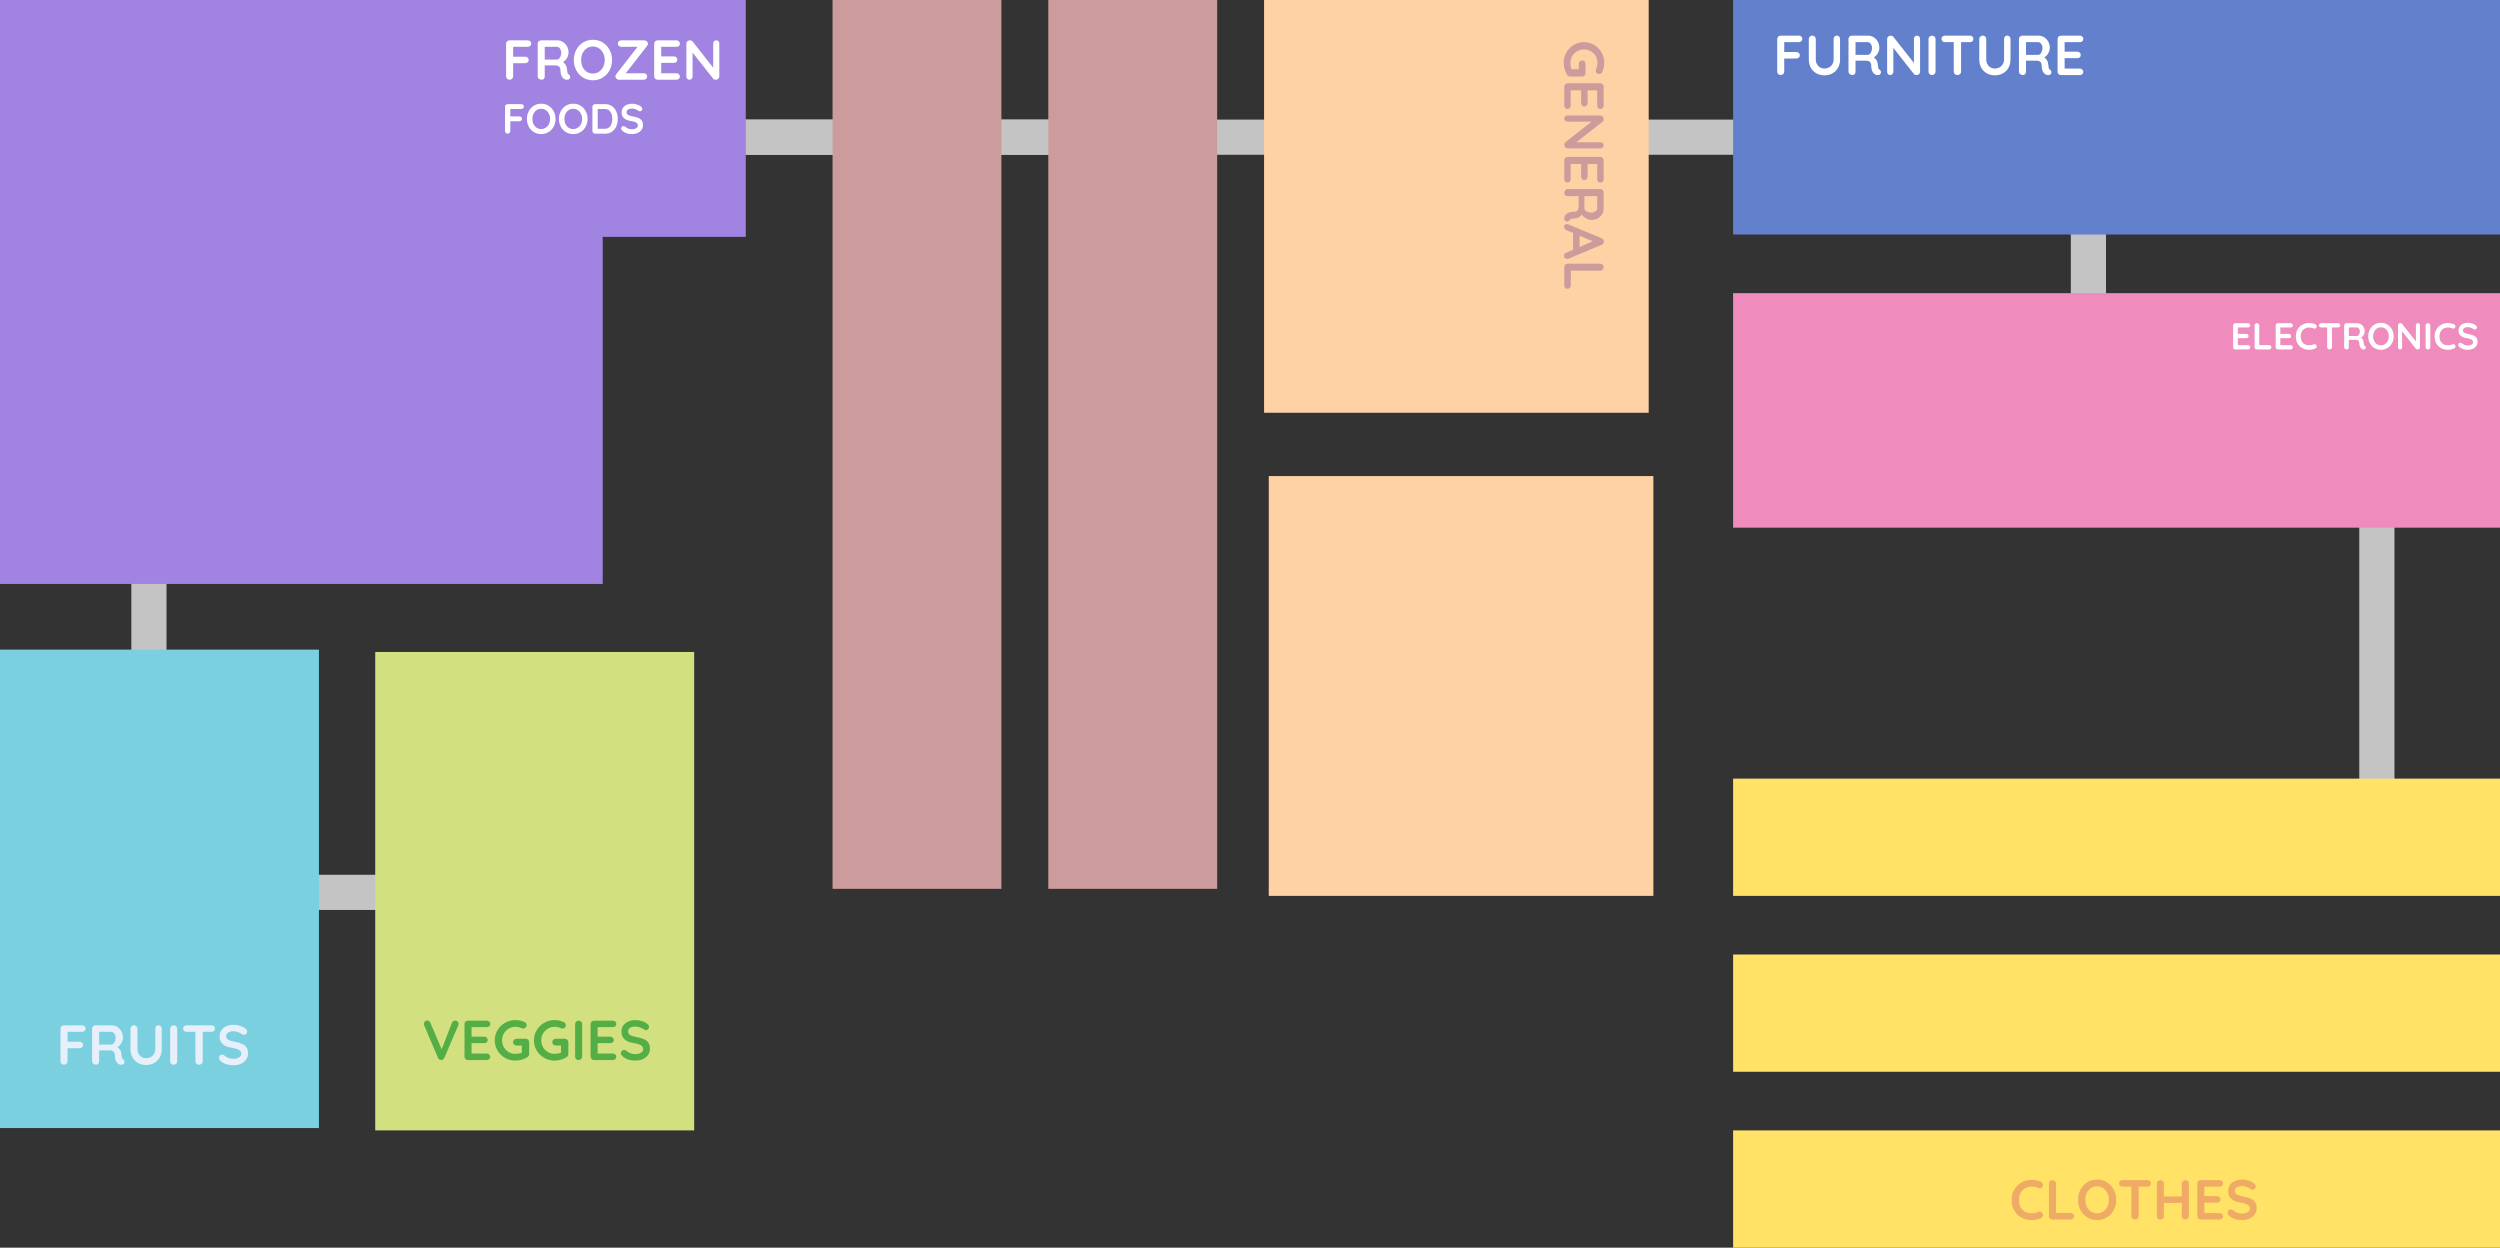 <svg width="1066" height="532" viewBox="0 0 1066 532" fill="none" xmlns="http://www.w3.org/2000/svg">
<rect x="0" y="0" width="1066" height="532" fill="#333333" stroke="none"/>
<path d="M3 373H285V388H3V373Z" fill="#C4C4C4"/>
<path d="M180 51H462V66H180V51Z" fill="#C4C4C4"/>
<path d="M180 51H804V66H180V51Z" fill="#C4C4C4"/>
<path d="M56 140H71V383H56V140Z" fill="#C4C4C4"/>
<path d="M1006 173H1021V356H1006V173Z" fill="#C4C4C4"/>
<path d="M883 35H898V194H883V35Z" fill="#C4C4C4"/>
<path fill-rule="evenodd" clip-rule="evenodd" d="M257 249H0V0H185H257H318V101H257V249Z" fill="#A183E2"/>
<rect x="447" width="72" height="379" fill="#CC9C9C"/>
<rect x="355" width="72" height="379" fill="#CC9C9C"/>
<rect x="539" width="164" height="176" fill="#FED2A4"/>
<rect x="541" y="203" width="164" height="179" fill="#FED2A4"/>
<rect x="739" width="327" height="100" fill="#6280CC"/>
<rect x="739" y="125" width="327" height="100" fill="#EF8BBD"/>
<rect x="739" y="332" width="327" height="50" fill="#FFE266"/>
<rect x="739" y="407" width="327" height="50" fill="#FFE266"/>
<rect x="739" y="482" width="327" height="50" fill="#FFE266"/>
<rect y="277" width="136" height="204" fill="#7AD0DF"/>
<rect x="160" y="278" width="136" height="204" fill="#D3E080"/>
<path d="M676.072 31.184C676.072 31.6 675.928 31.944 675.64 32.216C675.368 32.488 675.024 32.624 674.608 32.624H669.52C668.96 32.624 668.528 32.376 668.224 31.88C667.248 30.312 666.76 28.592 666.76 26.72C666.76 25.136 667.144 23.672 667.912 22.328C668.696 20.984 669.744 19.92 671.056 19.136C672.384 18.352 673.832 17.96 675.4 17.96C676.968 17.96 678.408 18.352 679.72 19.136C681.048 19.92 682.096 20.984 682.864 22.328C683.648 23.672 684.04 25.136 684.04 26.72C684.04 28.304 683.72 29.68 683.08 30.848C682.952 31.088 682.784 31.264 682.576 31.376C682.368 31.504 682.144 31.568 681.904 31.568C681.504 31.568 681.152 31.432 680.848 31.16C680.56 30.904 680.416 30.584 680.416 30.2C680.416 29.96 680.48 29.696 680.608 29.408C680.976 28.544 681.16 27.648 681.16 26.72C681.16 25.696 680.896 24.752 680.368 23.888C679.856 23.024 679.16 22.336 678.28 21.824C677.4 21.328 676.44 21.08 675.4 21.08C674.36 21.08 673.4 21.328 672.52 21.824C671.64 22.336 670.936 23.024 670.408 23.888C669.896 24.752 669.64 25.696 669.64 26.72C669.64 27.168 669.68 27.648 669.76 28.16C669.84 28.672 669.944 29.12 670.072 29.504H673.192V27.248C673.192 26.832 673.328 26.48 673.6 26.192C673.872 25.92 674.216 25.784 674.632 25.784C675.048 25.784 675.392 25.92 675.664 26.192C675.936 26.48 676.072 26.832 676.072 27.248V31.184ZM669.76 45.015C669.76 45.431 669.616 45.775 669.328 46.047C669.056 46.335 668.736 46.479 668.368 46.479C667.968 46.479 667.64 46.335 667.384 46.047C667.128 45.775 667 45.431 667 45.015V36.975C667 36.559 667.136 36.207 667.408 35.919C667.696 35.647 668.048 35.511 668.464 35.511H682.336C682.752 35.511 683.096 35.647 683.368 35.919C683.656 36.207 683.8 36.559 683.8 36.975V45.015C683.8 45.431 683.664 45.775 683.392 46.047C683.136 46.335 682.8 46.479 682.384 46.479C681.984 46.479 681.656 46.343 681.4 46.071C681.16 45.799 681.04 45.447 681.04 45.015V38.511H676.96V43.935C676.96 44.351 676.824 44.695 676.552 44.967C676.296 45.255 675.96 45.399 675.544 45.399C675.144 45.399 674.816 45.263 674.56 44.991C674.32 44.719 674.2 44.367 674.2 43.935V38.511H669.76V45.015ZM683.8 61.989C683.8 62.373 683.672 62.685 683.416 62.925C683.16 63.165 682.84 63.285 682.456 63.285H668.464C668.048 63.285 667.696 63.141 667.408 62.853C667.136 62.581 667 62.237 667 61.821C667 61.597 667.032 61.373 667.096 61.149C667.176 60.941 667.28 60.789 667.408 60.693L678.592 51.885H668.344C667.96 51.885 667.64 51.757 667.384 51.501C667.128 51.261 667 50.941 667 50.541C667 50.157 667.128 49.845 667.384 49.605C667.64 49.365 667.96 49.245 668.344 49.245H682.336C682.752 49.245 683.096 49.381 683.368 49.653C683.656 49.941 683.8 50.293 683.8 50.709C683.8 50.949 683.752 51.181 683.656 51.405C683.56 51.645 683.432 51.821 683.272 51.933L672.136 60.669H682.456C682.84 60.669 683.16 60.789 683.416 61.029C683.672 61.285 683.8 61.605 683.8 61.989ZM669.76 76.398C669.76 76.814 669.616 77.158 669.328 77.43C669.056 77.718 668.736 77.862 668.368 77.862C667.968 77.862 667.64 77.718 667.384 77.43C667.128 77.158 667 76.814 667 76.398V68.358C667 67.942 667.136 67.59 667.408 67.302C667.696 67.03 668.048 66.894 668.464 66.894H682.336C682.752 66.894 683.096 67.03 683.368 67.302C683.656 67.59 683.8 67.942 683.8 68.358V76.398C683.8 76.814 683.664 77.158 683.392 77.43C683.136 77.718 682.8 77.862 682.384 77.862C681.984 77.862 681.656 77.726 681.4 77.454C681.16 77.182 681.04 76.83 681.04 76.398V69.894H676.96V75.318C676.96 75.734 676.824 76.078 676.552 76.35C676.296 76.638 675.96 76.782 675.544 76.782C675.144 76.782 674.816 76.646 674.56 76.374C674.32 76.102 674.2 75.75 674.2 75.318V69.894H669.76V76.398ZM669.352 93.804C669.224 94.012 669.056 94.172 668.848 94.284C668.64 94.412 668.424 94.476 668.2 94.476C667.912 94.476 667.648 94.38 667.408 94.188C667.12 93.948 666.976 93.58 666.976 93.084C666.976 92.7 667.064 92.348 667.24 92.028C667.896 90.876 669.232 90.3 671.248 90.3C671.824 90.3 672.28 90.108 672.616 89.724C672.952 89.356 673.12 88.82 673.12 88.116V83.628H668.464C668.032 83.628 667.68 83.508 667.408 83.268C667.136 83.044 667 82.74 667 82.356C667 81.892 667.136 81.484 667.408 81.132C667.696 80.796 668.048 80.628 668.464 80.628H682.336C682.752 80.628 683.096 80.764 683.368 81.036C683.656 81.324 683.8 81.676 683.8 82.092V89.004C683.8 89.836 683.576 90.62 683.128 91.356C682.68 92.092 682.064 92.676 681.28 93.108C680.496 93.556 679.616 93.78 678.64 93.78C677.84 93.78 677.056 93.564 676.288 93.132C675.536 92.7 674.936 92.14 674.488 91.452C673.784 92.46 672.84 93.012 671.656 93.108C671.4 93.156 671.152 93.18 670.912 93.18C670.416 93.244 670.056 93.308 669.832 93.372C669.624 93.436 669.464 93.58 669.352 93.804ZM675.592 88.884C675.592 89.172 675.728 89.452 676 89.724C676.272 89.996 676.632 90.22 677.08 90.396C677.544 90.572 678.04 90.66 678.568 90.66C679.016 90.66 679.424 90.572 679.792 90.396C680.176 90.22 680.48 89.996 680.704 89.724C680.928 89.452 681.04 89.172 681.04 88.884V83.628H675.592V88.884ZM668.872 110.281C668.664 110.361 668.472 110.401 668.296 110.401C667.88 110.401 667.536 110.265 667.264 109.993C667.008 109.721 666.88 109.409 666.88 109.057C666.88 108.769 666.968 108.505 667.144 108.265C667.32 108.041 667.56 107.865 667.864 107.737L670.768 106.489V99.337L667.84 98.089C667.536 97.977 667.296 97.801 667.12 97.561C666.96 97.337 666.88 97.089 666.88 96.817C666.88 96.401 666.992 96.081 667.216 95.857C667.44 95.649 667.744 95.545 668.128 95.545C668.272 95.545 668.424 95.569 668.584 95.617L682.936 101.593C683.256 101.721 683.504 101.913 683.68 102.169C683.856 102.425 683.928 102.713 683.896 103.033C683.896 103.321 683.808 103.585 683.632 103.825C683.472 104.081 683.24 104.265 682.936 104.377L668.872 110.281ZM673.528 105.313L679.144 102.889L673.528 100.513V105.313ZM669.808 121.697C669.808 122.113 669.672 122.457 669.4 122.729C669.144 123.017 668.808 123.161 668.392 123.161C667.992 123.161 667.656 123.017 667.384 122.729C667.128 122.457 667 122.113 667 121.697V113.897C667 113.481 667.136 113.129 667.408 112.841C667.696 112.569 668.048 112.433 668.464 112.433H682.336C682.752 112.433 683.096 112.577 683.368 112.865C683.656 113.153 683.8 113.521 683.8 113.969C683.8 114.369 683.656 114.713 683.368 115.001C683.096 115.289 682.752 115.433 682.336 115.433H669.808V121.697Z" fill="#CC9C9C"/>
<path d="M194.064 435.152C194.464 435.152 194.808 435.288 195.096 435.56C195.4 435.832 195.552 436.16 195.552 436.544C195.552 436.752 195.504 436.968 195.408 437.192L189.48 451.064C189.336 451.368 189.136 451.6 188.88 451.76C188.624 451.92 188.352 452 188.064 452C187.792 451.984 187.536 451.904 187.296 451.76C187.072 451.6 186.896 451.376 186.768 451.088L180.84 437.168C180.76 437.008 180.72 436.808 180.72 436.568C180.72 436.136 180.88 435.792 181.2 435.536C181.52 435.264 181.848 435.128 182.184 435.128C182.456 435.128 182.712 435.208 182.952 435.368C183.192 435.528 183.376 435.76 183.504 436.064L188.328 447.416L192.744 436.064C192.872 435.776 193.056 435.552 193.296 435.392C193.536 435.232 193.792 435.152 194.064 435.152ZM207.57 449.24C207.986 449.24 208.33 449.384 208.602 449.672C208.89 449.944 209.034 450.264 209.034 450.632C209.034 451.032 208.89 451.36 208.602 451.616C208.33 451.872 207.986 452 207.57 452H199.53C199.114 452 198.762 451.864 198.474 451.592C198.202 451.304 198.066 450.952 198.066 450.536V436.664C198.066 436.248 198.202 435.904 198.474 435.632C198.762 435.344 199.114 435.2 199.53 435.2H207.57C207.986 435.2 208.33 435.336 208.602 435.608C208.89 435.864 209.034 436.2 209.034 436.616C209.034 437.016 208.898 437.344 208.626 437.6C208.354 437.84 208.002 437.96 207.57 437.96H201.066V442.04H206.49C206.906 442.04 207.25 442.176 207.522 442.448C207.81 442.704 207.954 443.04 207.954 443.456C207.954 443.856 207.818 444.184 207.546 444.44C207.274 444.68 206.922 444.8 206.49 444.8H201.066V449.24H207.57ZM224.184 442.928C224.6 442.928 224.944 443.072 225.216 443.36C225.488 443.632 225.624 443.976 225.624 444.392V449.48C225.624 450.04 225.376 450.472 224.88 450.776C223.312 451.752 221.592 452.24 219.72 452.24C218.136 452.24 216.672 451.856 215.328 451.088C213.984 450.304 212.92 449.256 212.136 447.944C211.352 446.616 210.96 445.168 210.96 443.6C210.96 442.032 211.352 440.592 212.136 439.28C212.92 437.952 213.984 436.904 215.328 436.136C216.672 435.352 218.136 434.96 219.72 434.96C221.304 434.96 222.68 435.28 223.848 435.92C224.088 436.048 224.264 436.216 224.376 436.424C224.504 436.632 224.568 436.856 224.568 437.096C224.568 437.496 224.432 437.848 224.16 438.152C223.904 438.44 223.584 438.584 223.2 438.584C222.96 438.584 222.696 438.52 222.408 438.392C221.544 438.024 220.648 437.84 219.72 437.84C218.696 437.84 217.752 438.104 216.888 438.632C216.024 439.144 215.336 439.84 214.824 440.72C214.328 441.6 214.08 442.56 214.08 443.6C214.08 444.64 214.328 445.6 214.824 446.48C215.336 447.36 216.024 448.064 216.888 448.592C217.752 449.104 218.696 449.36 219.72 449.36C220.168 449.36 220.648 449.32 221.16 449.24C221.672 449.16 222.12 449.056 222.504 448.928V445.808H220.248C219.832 445.808 219.48 445.672 219.192 445.4C218.92 445.128 218.784 444.784 218.784 444.368C218.784 443.952 218.92 443.608 219.192 443.336C219.48 443.064 219.832 442.928 220.248 442.928H224.184ZM240.895 442.928C241.311 442.928 241.655 443.072 241.927 443.36C242.199 443.632 242.335 443.976 242.335 444.392V449.48C242.335 450.04 242.087 450.472 241.591 450.776C240.023 451.752 238.303 452.24 236.431 452.24C234.847 452.24 233.383 451.856 232.039 451.088C230.695 450.304 229.631 449.256 228.847 447.944C228.063 446.616 227.671 445.168 227.671 443.6C227.671 442.032 228.063 440.592 228.847 439.28C229.631 437.952 230.695 436.904 232.039 436.136C233.383 435.352 234.847 434.96 236.431 434.96C238.015 434.96 239.391 435.28 240.559 435.92C240.799 436.048 240.975 436.216 241.087 436.424C241.215 436.632 241.279 436.856 241.279 437.096C241.279 437.496 241.143 437.848 240.871 438.152C240.615 438.44 240.295 438.584 239.911 438.584C239.671 438.584 239.407 438.52 239.119 438.392C238.255 438.024 237.359 437.84 236.431 437.84C235.407 437.84 234.463 438.104 233.599 438.632C232.735 439.144 232.047 439.84 231.535 440.72C231.039 441.6 230.791 442.56 230.791 443.6C230.791 444.64 231.039 445.6 231.535 446.48C232.047 447.36 232.735 448.064 233.599 448.592C234.463 449.104 235.407 449.36 236.431 449.36C236.879 449.36 237.359 449.32 237.871 449.24C238.383 449.16 238.831 449.056 239.215 448.928V445.808H236.959C236.543 445.808 236.191 445.672 235.903 445.4C235.631 445.128 235.495 444.784 235.495 444.368C235.495 443.952 235.631 443.608 235.903 443.336C236.191 443.064 236.543 442.928 236.959 442.928H240.895ZM248.222 450.536C248.222 450.952 248.07 451.304 247.766 451.592C247.462 451.864 247.11 452 246.71 452C246.278 452 245.918 451.864 245.63 451.592C245.358 451.304 245.222 450.952 245.222 450.536V436.664C245.222 436.248 245.366 435.904 245.654 435.632C245.942 435.344 246.31 435.2 246.758 435.2C247.158 435.2 247.502 435.344 247.79 435.632C248.078 435.904 248.222 436.248 248.222 436.664V450.536ZM261.335 449.24C261.751 449.24 262.095 449.384 262.367 449.672C262.655 449.944 262.799 450.264 262.799 450.632C262.799 451.032 262.655 451.36 262.367 451.616C262.095 451.872 261.751 452 261.335 452H253.295C252.879 452 252.527 451.864 252.239 451.592C251.967 451.304 251.831 450.952 251.831 450.536V436.664C251.831 436.248 251.967 435.904 252.239 435.632C252.527 435.344 252.879 435.2 253.295 435.2H261.335C261.751 435.2 262.095 435.336 262.367 435.608C262.655 435.864 262.799 436.2 262.799 436.616C262.799 437.016 262.663 437.344 262.391 437.6C262.119 437.84 261.767 437.96 261.335 437.96H254.831V442.04H260.255C260.671 442.04 261.015 442.176 261.287 442.448C261.575 442.704 261.719 443.04 261.719 443.456C261.719 443.856 261.583 444.184 261.311 444.44C261.039 444.68 260.687 444.8 260.255 444.8H254.831V449.24H261.335ZM270.966 452.24C269.814 452.24 268.79 452.096 267.894 451.808C266.998 451.52 266.158 451.032 265.374 450.344C264.942 449.96 264.726 449.536 264.726 449.072C264.726 448.704 264.862 448.384 265.134 448.112C265.406 447.824 265.734 447.68 266.118 447.68C266.422 447.68 266.694 447.776 266.934 447.968C267.574 448.496 268.198 448.88 268.806 449.12C269.414 449.36 270.134 449.48 270.966 449.48C271.862 449.48 272.63 449.28 273.27 448.88C273.926 448.48 274.254 447.984 274.254 447.392C274.254 446.672 273.934 446.112 273.294 445.712C272.654 445.296 271.638 444.984 270.246 444.776C266.742 444.264 264.99 442.632 264.99 439.88C264.99 438.872 265.254 438 265.782 437.264C266.31 436.512 267.03 435.944 267.942 435.56C268.854 435.16 269.87 434.96 270.99 434.96C271.998 434.96 272.942 435.112 273.822 435.416C274.718 435.72 275.462 436.12 276.054 436.616C276.518 436.984 276.75 437.408 276.75 437.888C276.75 438.256 276.614 438.584 276.342 438.872C276.07 439.144 275.75 439.28 275.382 439.28C275.142 439.28 274.926 439.208 274.734 439.064C274.318 438.728 273.734 438.424 272.982 438.152C272.246 437.864 271.582 437.72 270.99 437.72C269.982 437.72 269.198 437.912 268.638 438.296C268.094 438.664 267.822 439.152 267.822 439.76C267.822 440.448 268.102 440.968 268.662 441.32C269.238 441.672 270.134 441.96 271.35 442.184C272.726 442.424 273.822 442.736 274.638 443.12C275.47 443.488 276.094 444 276.51 444.656C276.926 445.296 277.134 446.152 277.134 447.224C277.134 448.232 276.846 449.12 276.27 449.888C275.71 450.64 274.958 451.224 274.014 451.64C273.07 452.04 272.054 452.24 270.966 452.24Z" fill="#54AE46"/>
<path d="M28.8 439.96V444.184H33.984C34.4 444.184 34.744 444.32 35.016 444.592C35.304 444.848 35.448 445.184 35.448 445.6C35.448 445.952 35.304 446.264 35.016 446.536C34.744 446.808 34.4 446.944 33.984 446.944H28.8V452.536C28.8 452.952 28.648 453.304 28.344 453.592C28.056 453.864 27.712 454 27.312 454C26.864 454 26.496 453.864 26.208 453.592C25.936 453.32 25.8 452.968 25.8 452.536V438.664C25.8 438.248 25.936 437.904 26.208 437.632C26.496 437.344 26.848 437.2 27.264 437.2H35.064C35.48 437.2 35.824 437.336 36.096 437.608C36.384 437.864 36.528 438.2 36.528 438.616C36.528 438.968 36.384 439.28 36.096 439.552C35.824 439.824 35.48 439.96 35.064 439.96H28.8ZM52.453 451.648C52.661 451.776 52.821 451.944 52.933 452.152C53.061 452.36 53.125 452.576 53.125 452.8C53.125 453.088 53.029 453.352 52.837 453.592C52.597 453.88 52.229 454.024 51.733 454.024C51.349 454.024 50.997 453.936 50.677 453.76C49.525 453.104 48.949 451.768 48.949 449.752C48.949 449.176 48.757 448.72 48.373 448.384C48.005 448.048 47.469 447.88 46.765 447.88H42.277V452.536C42.277 452.968 42.157 453.32 41.917 453.592C41.693 453.864 41.389 454 41.005 454C40.541 454 40.133 453.864 39.781 453.592C39.445 453.304 39.277 452.952 39.277 452.536V438.664C39.277 438.248 39.413 437.904 39.685 437.632C39.973 437.344 40.325 437.2 40.741 437.2H47.653C48.485 437.2 49.269 437.424 50.005 437.872C50.741 438.32 51.325 438.936 51.757 439.72C52.205 440.504 52.429 441.384 52.429 442.36C52.429 443.16 52.213 443.944 51.781 444.712C51.349 445.464 50.789 446.064 50.101 446.512C51.109 447.216 51.661 448.16 51.757 449.344C51.805 449.6 51.829 449.848 51.829 450.088C51.893 450.584 51.957 450.944 52.021 451.168C52.085 451.376 52.229 451.536 52.453 451.648ZM47.533 445.408C47.821 445.408 48.101 445.272 48.373 445C48.645 444.728 48.869 444.368 49.045 443.92C49.221 443.456 49.309 442.96 49.309 442.432C49.309 441.984 49.221 441.576 49.045 441.208C48.869 440.824 48.645 440.52 48.373 440.296C48.101 440.072 47.821 439.96 47.533 439.96H42.277V445.408H47.533ZM67.564 437.176C67.98 437.176 68.316 437.312 68.572 437.584C68.828 437.856 68.956 438.208 68.956 438.64V447.328C68.956 448.656 68.676 449.832 68.116 450.856C67.556 451.88 66.772 452.68 65.764 453.256C64.756 453.832 63.604 454.12 62.308 454.12C61.012 454.12 59.852 453.832 58.828 453.256C57.82 452.68 57.036 451.88 56.476 450.856C55.916 449.832 55.636 448.656 55.636 447.328V438.64C55.636 438.224 55.78 437.88 56.068 437.608C56.356 437.32 56.724 437.176 57.172 437.176C57.556 437.176 57.892 437.32 58.18 437.608C58.468 437.88 58.612 438.224 58.612 438.64V447.328C58.612 448.096 58.78 448.784 59.116 449.392C59.452 449.984 59.9 450.44 60.46 450.76C61.036 451.08 61.652 451.24 62.308 451.24C62.996 451.24 63.636 451.08 64.228 450.76C64.836 450.44 65.316 449.984 65.668 449.392C66.036 448.784 66.22 448.096 66.22 447.328V438.64C66.22 438.208 66.34 437.856 66.58 437.584C66.82 437.312 67.148 437.176 67.564 437.176ZM75.558 452.536C75.558 452.952 75.406 453.304 75.102 453.592C74.798 453.864 74.446 454 74.046 454C73.614 454 73.254 453.864 72.966 453.592C72.694 453.304 72.558 452.952 72.558 452.536V438.664C72.558 438.248 72.702 437.904 72.99 437.632C73.278 437.344 73.646 437.2 74.094 437.2C74.494 437.2 74.838 437.344 75.126 437.632C75.414 437.904 75.558 438.248 75.558 438.664V452.536ZM90.207 437.2C90.639 437.2 90.991 437.328 91.263 437.584C91.535 437.84 91.671 438.176 91.671 438.592C91.671 439.008 91.535 439.344 91.263 439.6C90.991 439.84 90.639 439.96 90.207 439.96H86.439V452.536C86.439 452.952 86.287 453.304 85.983 453.592C85.679 453.864 85.303 454 84.855 454C84.407 454 84.039 453.864 83.751 453.592C83.463 453.304 83.319 452.952 83.319 452.536V439.96H79.551C79.119 439.96 78.767 439.832 78.495 439.576C78.223 439.32 78.087 438.984 78.087 438.568C78.087 438.168 78.223 437.84 78.495 437.584C78.783 437.328 79.135 437.2 79.551 437.2H90.207ZM99.591 454.24C98.439 454.24 97.415 454.096 96.519 453.808C95.623 453.52 94.783 453.032 93.999 452.344C93.567 451.96 93.351 451.536 93.351 451.072C93.351 450.704 93.487 450.384 93.759 450.112C94.031 449.824 94.359 449.68 94.743 449.68C95.047 449.68 95.319 449.776 95.559 449.968C96.199 450.496 96.823 450.88 97.431 451.12C98.039 451.36 98.759 451.48 99.591 451.48C100.487 451.48 101.255 451.28 101.895 450.88C102.551 450.48 102.879 449.984 102.879 449.392C102.879 448.672 102.559 448.112 101.919 447.712C101.279 447.296 100.263 446.984 98.871 446.776C95.367 446.264 93.615 444.632 93.615 441.88C93.615 440.872 93.879 440 94.407 439.264C94.935 438.512 95.655 437.944 96.567 437.56C97.479 437.16 98.495 436.96 99.615 436.96C100.623 436.96 101.567 437.112 102.447 437.416C103.343 437.72 104.087 438.12 104.679 438.616C105.143 438.984 105.375 439.408 105.375 439.888C105.375 440.256 105.239 440.584 104.967 440.872C104.695 441.144 104.375 441.28 104.007 441.28C103.767 441.28 103.551 441.208 103.359 441.064C102.943 440.728 102.359 440.424 101.607 440.152C100.871 439.864 100.207 439.72 99.615 439.72C98.607 439.72 97.823 439.912 97.263 440.296C96.719 440.664 96.447 441.152 96.447 441.76C96.447 442.448 96.727 442.968 97.287 443.32C97.863 443.672 98.759 443.96 99.975 444.184C101.351 444.424 102.447 444.736 103.263 445.12C104.095 445.488 104.719 446 105.135 446.656C105.551 447.296 105.759 448.152 105.759 449.224C105.759 450.232 105.471 451.12 104.895 451.888C104.335 452.64 103.583 453.224 102.639 453.64C101.695 454.04 100.679 454.24 99.591 454.24Z" fill="#E7EFFA"/>
<path d="M218.8 19.96V24.184H223.984C224.4 24.184 224.744 24.32 225.016 24.592C225.304 24.848 225.448 25.184 225.448 25.6C225.448 25.952 225.304 26.264 225.016 26.536C224.744 26.808 224.4 26.944 223.984 26.944H218.8V32.536C218.8 32.952 218.648 33.304 218.344 33.592C218.056 33.864 217.712 34 217.312 34C216.864 34 216.496 33.864 216.208 33.592C215.936 33.32 215.8 32.968 215.8 32.536V18.664C215.8 18.248 215.936 17.904 216.208 17.632C216.496 17.344 216.848 17.2 217.264 17.2H225.064C225.48 17.2 225.824 17.336 226.096 17.608C226.384 17.864 226.528 18.2 226.528 18.616C226.528 18.968 226.384 19.28 226.096 19.552C225.824 19.824 225.48 19.96 225.064 19.96H218.8ZM242.453 31.648C242.661 31.776 242.821 31.944 242.933 32.152C243.061 32.36 243.125 32.576 243.125 32.8C243.125 33.088 243.029 33.352 242.837 33.592C242.597 33.88 242.229 34.024 241.733 34.024C241.349 34.024 240.997 33.936 240.677 33.76C239.525 33.104 238.949 31.768 238.949 29.752C238.949 29.176 238.757 28.72 238.373 28.384C238.005 28.048 237.469 27.88 236.765 27.88H232.277V32.536C232.277 32.968 232.157 33.32 231.917 33.592C231.693 33.864 231.389 34 231.005 34C230.541 34 230.133 33.864 229.781 33.592C229.445 33.304 229.277 32.952 229.277 32.536V18.664C229.277 18.248 229.413 17.904 229.685 17.632C229.973 17.344 230.325 17.2 230.741 17.2H237.653C238.485 17.2 239.269 17.424 240.005 17.872C240.741 18.32 241.325 18.936 241.757 19.72C242.205 20.504 242.429 21.384 242.429 22.36C242.429 23.16 242.213 23.944 241.781 24.712C241.349 25.464 240.789 26.064 240.101 26.512C241.109 27.216 241.661 28.16 241.757 29.344C241.805 29.6 241.829 29.848 241.829 30.088C241.893 30.584 241.957 30.944 242.021 31.168C242.085 31.376 242.229 31.536 242.453 31.648ZM237.533 25.408C237.821 25.408 238.101 25.272 238.373 25C238.645 24.728 238.869 24.368 239.045 23.92C239.221 23.456 239.309 22.96 239.309 22.432C239.309 21.984 239.221 21.576 239.045 21.208C238.869 20.824 238.645 20.52 238.373 20.296C238.101 20.072 237.821 19.96 237.533 19.96H232.277V25.408H237.533ZM260.975 25.6C260.975 27.184 260.623 28.64 259.919 29.968C259.215 31.28 258.239 32.32 256.991 33.088C255.759 33.856 254.367 34.24 252.815 34.24C251.263 34.24 249.863 33.856 248.615 33.088C247.383 32.32 246.415 31.28 245.711 29.968C245.023 28.64 244.679 27.184 244.679 25.6C244.679 24.016 245.023 22.568 245.711 21.256C246.415 19.928 247.383 18.88 248.615 18.112C249.863 17.344 251.263 16.96 252.815 16.96C254.367 16.96 255.759 17.344 256.991 18.112C258.239 18.88 259.215 19.928 259.919 21.256C260.623 22.568 260.975 24.016 260.975 25.6ZM257.855 25.6C257.855 24.528 257.639 23.56 257.207 22.696C256.775 21.816 256.175 21.12 255.407 20.608C254.639 20.096 253.775 19.84 252.815 19.84C251.839 19.84 250.967 20.096 250.199 20.608C249.447 21.104 248.855 21.792 248.423 22.672C248.007 23.552 247.799 24.528 247.799 25.6C247.799 26.672 248.007 27.648 248.423 28.528C248.855 29.408 249.447 30.104 250.199 30.616C250.967 31.112 251.839 31.36 252.815 31.36C253.775 31.36 254.639 31.104 255.407 30.592C256.175 30.08 256.775 29.392 257.207 28.528C257.639 27.648 257.855 26.672 257.855 25.6ZM276.29 18.616C276.29 18.92 276.178 19.224 275.954 19.528L266.834 31.24H274.49C274.922 31.24 275.274 31.368 275.546 31.624C275.818 31.864 275.954 32.192 275.954 32.608C275.954 33.008 275.81 33.344 275.522 33.616C275.25 33.872 274.906 34 274.49 34H263.954C263.538 34 263.178 33.856 262.874 33.568C262.57 33.28 262.418 32.952 262.418 32.584C262.418 32.28 262.53 31.976 262.754 31.672L271.85 19.96H264.914C264.482 19.96 264.13 19.832 263.858 19.576C263.586 19.32 263.45 18.984 263.45 18.568C263.45 18.168 263.586 17.84 263.858 17.584C264.146 17.328 264.498 17.2 264.914 17.2H274.73C275.114 17.2 275.466 17.336 275.786 17.608C276.122 17.88 276.29 18.216 276.29 18.616ZM288.445 31.24C288.861 31.24 289.205 31.384 289.477 31.672C289.765 31.944 289.909 32.264 289.909 32.632C289.909 33.032 289.765 33.36 289.477 33.616C289.205 33.872 288.861 34 288.445 34H280.405C279.989 34 279.637 33.864 279.349 33.592C279.077 33.304 278.941 32.952 278.941 32.536V18.664C278.941 18.248 279.077 17.904 279.349 17.632C279.637 17.344 279.989 17.2 280.405 17.2H288.445C288.861 17.2 289.205 17.336 289.477 17.608C289.765 17.864 289.909 18.2 289.909 18.616C289.909 19.016 289.773 19.344 289.501 19.6C289.229 19.84 288.877 19.96 288.445 19.96H281.941V24.04H287.365C287.781 24.04 288.125 24.176 288.397 24.448C288.685 24.704 288.829 25.04 288.829 25.456C288.829 25.856 288.693 26.184 288.421 26.44C288.149 26.68 287.797 26.8 287.365 26.8H281.941V31.24H288.445ZM305.419 17.2C305.803 17.2 306.115 17.328 306.355 17.584C306.595 17.84 306.715 18.16 306.715 18.544V32.536C306.715 32.952 306.571 33.304 306.283 33.592C306.011 33.864 305.667 34 305.251 34C305.027 34 304.803 33.968 304.579 33.904C304.371 33.824 304.219 33.72 304.123 33.592L295.315 22.408V32.656C295.315 33.04 295.187 33.36 294.931 33.616C294.691 33.872 294.371 34 293.971 34C293.587 34 293.275 33.872 293.035 33.616C292.795 33.36 292.675 33.04 292.675 32.656V18.664C292.675 18.248 292.811 17.904 293.083 17.632C293.371 17.344 293.723 17.2 294.139 17.2C294.379 17.2 294.611 17.248 294.835 17.344C295.075 17.44 295.251 17.568 295.363 17.728L304.099 28.864V18.544C304.099 18.16 304.219 17.84 304.459 17.584C304.715 17.328 305.035 17.2 305.419 17.2ZM217.6 46.47V49.638H221.488C221.8 49.638 222.058 49.74 222.262 49.944C222.478 50.136 222.586 50.388 222.586 50.7C222.586 50.964 222.478 51.198 222.262 51.402C222.058 51.606 221.8 51.708 221.488 51.708H217.6V55.902C217.6 56.214 217.486 56.478 217.258 56.694C217.042 56.898 216.784 57 216.484 57C216.148 57 215.872 56.898 215.656 56.694C215.452 56.49 215.35 56.226 215.35 55.902V45.498C215.35 45.186 215.452 44.928 215.656 44.724C215.872 44.508 216.136 44.4 216.448 44.4H222.298C222.61 44.4 222.868 44.502 223.072 44.706C223.288 44.898 223.396 45.15 223.396 45.462C223.396 45.726 223.288 45.96 223.072 46.164C222.868 46.368 222.61 46.47 222.298 46.47H217.6ZM236.891 50.7C236.891 51.888 236.627 52.98 236.099 53.976C235.571 54.96 234.839 55.74 233.903 56.316C232.979 56.892 231.935 57.18 230.771 57.18C229.607 57.18 228.557 56.892 227.621 56.316C226.697 55.74 225.971 54.96 225.443 53.976C224.927 52.98 224.669 51.888 224.669 50.7C224.669 49.512 224.927 48.426 225.443 47.442C225.971 46.446 226.697 45.66 227.621 45.084C228.557 44.508 229.607 44.22 230.771 44.22C231.935 44.22 232.979 44.508 233.903 45.084C234.839 45.66 235.571 46.446 236.099 47.442C236.627 48.426 236.891 49.512 236.891 50.7ZM234.551 50.7C234.551 49.896 234.389 49.17 234.065 48.522C233.741 47.862 233.291 47.34 232.715 46.956C232.139 46.572 231.491 46.38 230.771 46.38C230.039 46.38 229.385 46.572 228.809 46.956C228.245 47.328 227.801 47.844 227.477 48.504C227.165 49.164 227.009 49.896 227.009 50.7C227.009 51.504 227.165 52.236 227.477 52.896C227.801 53.556 228.245 54.078 228.809 54.462C229.385 54.834 230.039 55.02 230.771 55.02C231.491 55.02 232.139 54.828 232.715 54.444C233.291 54.06 233.741 53.544 234.065 52.896C234.389 52.236 234.551 51.504 234.551 50.7ZM250.549 50.7C250.549 51.888 250.285 52.98 249.757 53.976C249.229 54.96 248.497 55.74 247.561 56.316C246.637 56.892 245.593 57.18 244.429 57.18C243.265 57.18 242.215 56.892 241.279 56.316C240.355 55.74 239.629 54.96 239.101 53.976C238.585 52.98 238.327 51.888 238.327 50.7C238.327 49.512 238.585 48.426 239.101 47.442C239.629 46.446 240.355 45.66 241.279 45.084C242.215 44.508 243.265 44.22 244.429 44.22C245.593 44.22 246.637 44.508 247.561 45.084C248.497 45.66 249.229 46.446 249.757 47.442C250.285 48.426 250.549 49.512 250.549 50.7ZM248.209 50.7C248.209 49.896 248.047 49.17 247.723 48.522C247.399 47.862 246.949 47.34 246.373 46.956C245.797 46.572 245.149 46.38 244.429 46.38C243.697 46.38 243.043 46.572 242.467 46.956C241.903 47.328 241.459 47.844 241.135 48.504C240.823 49.164 240.667 49.896 240.667 50.7C240.667 51.504 240.823 52.236 241.135 52.896C241.459 53.556 241.903 54.078 242.467 54.462C243.043 54.834 243.697 55.02 244.429 55.02C245.149 55.02 245.797 54.828 246.373 54.444C246.949 54.06 247.399 53.544 247.723 52.896C248.047 52.236 248.209 51.504 248.209 50.7ZM258.016 44.4C259.144 44.4 260.11 44.682 260.914 45.246C261.73 45.798 262.348 46.554 262.768 47.514C263.2 48.462 263.416 49.524 263.416 50.7C263.416 51.876 263.2 52.944 262.768 53.904C262.348 54.852 261.73 55.608 260.914 56.172C260.11 56.724 259.144 57 258.016 57H253.714C253.402 57 253.138 56.898 252.922 56.694C252.718 56.478 252.616 56.214 252.616 55.902V45.498C252.616 45.186 252.718 44.928 252.922 44.724C253.138 44.508 253.402 44.4 253.714 44.4H258.016ZM257.836 54.93C258.916 54.93 259.726 54.534 260.266 53.742C260.806 52.938 261.076 51.924 261.076 50.7C261.076 49.476 260.8 48.468 260.248 47.676C259.708 46.872 258.904 46.47 257.836 46.47H254.866V54.93H257.836ZM269.533 57.18C268.669 57.18 267.901 57.072 267.229 56.856C266.557 56.64 265.927 56.274 265.339 55.758C265.015 55.47 264.853 55.152 264.853 54.804C264.853 54.528 264.955 54.288 265.159 54.084C265.363 53.868 265.609 53.76 265.897 53.76C266.125 53.76 266.329 53.832 266.509 53.976C266.989 54.372 267.457 54.66 267.913 54.84C268.369 55.02 268.909 55.11 269.533 55.11C270.205 55.11 270.781 54.96 271.261 54.66C271.753 54.36 271.999 53.988 271.999 53.544C271.999 53.004 271.759 52.584 271.279 52.284C270.799 51.972 270.037 51.738 268.993 51.582C266.365 51.198 265.051 49.974 265.051 47.91C265.051 47.154 265.249 46.5 265.645 45.948C266.041 45.384 266.581 44.958 267.265 44.67C267.949 44.37 268.711 44.22 269.551 44.22C270.307 44.22 271.015 44.334 271.675 44.562C272.347 44.79 272.905 45.09 273.349 45.462C273.697 45.738 273.871 46.056 273.871 46.416C273.871 46.692 273.769 46.938 273.565 47.154C273.361 47.358 273.121 47.46 272.845 47.46C272.665 47.46 272.503 47.406 272.359 47.298C272.047 47.046 271.609 46.818 271.045 46.614C270.493 46.398 269.995 46.29 269.551 46.29C268.795 46.29 268.207 46.434 267.787 46.722C267.379 46.998 267.175 47.364 267.175 47.82C267.175 48.336 267.385 48.726 267.805 48.99C268.237 49.254 268.909 49.47 269.821 49.638C270.853 49.818 271.675 50.052 272.287 50.34C272.911 50.616 273.379 51 273.691 51.492C274.003 51.972 274.159 52.614 274.159 53.418C274.159 54.174 273.943 54.84 273.511 55.416C273.091 55.98 272.527 56.418 271.819 56.73C271.111 57.03 270.349 57.18 269.533 57.18Z" fill="white"/>
<path d="M760.8 17.96V22.184H765.984C766.4 22.184 766.744 22.32 767.016 22.592C767.304 22.848 767.448 23.184 767.448 23.6C767.448 23.952 767.304 24.264 767.016 24.536C766.744 24.808 766.4 24.944 765.984 24.944H760.8V30.536C760.8 30.952 760.648 31.304 760.344 31.592C760.056 31.864 759.712 32 759.312 32C758.864 32 758.496 31.864 758.208 31.592C757.936 31.32 757.8 30.968 757.8 30.536V16.664C757.8 16.248 757.936 15.904 758.208 15.632C758.496 15.344 758.848 15.2 759.264 15.2H767.064C767.48 15.2 767.824 15.336 768.096 15.608C768.384 15.864 768.528 16.2 768.528 16.616C768.528 16.968 768.384 17.28 768.096 17.552C767.824 17.824 767.48 17.96 767.064 17.96H760.8ZM783.205 15.176C783.621 15.176 783.957 15.312 784.213 15.584C784.469 15.856 784.597 16.208 784.597 16.64V25.328C784.597 26.656 784.317 27.832 783.757 28.856C783.197 29.88 782.413 30.68 781.405 31.256C780.397 31.832 779.245 32.12 777.949 32.12C776.653 32.12 775.493 31.832 774.469 31.256C773.461 30.68 772.677 29.88 772.117 28.856C771.557 27.832 771.277 26.656 771.277 25.328V16.64C771.277 16.224 771.421 15.88 771.709 15.608C771.997 15.32 772.365 15.176 772.813 15.176C773.197 15.176 773.533 15.32 773.821 15.608C774.109 15.88 774.253 16.224 774.253 16.64V25.328C774.253 26.096 774.421 26.784 774.757 27.392C775.093 27.984 775.541 28.44 776.101 28.76C776.677 29.08 777.293 29.24 777.949 29.24C778.637 29.24 779.277 29.08 779.869 28.76C780.477 28.44 780.957 27.984 781.309 27.392C781.677 26.784 781.861 26.096 781.861 25.328V16.64C781.861 16.208 781.981 15.856 782.221 15.584C782.461 15.312 782.789 15.176 783.205 15.176ZM801.374 29.648C801.582 29.776 801.742 29.944 801.854 30.152C801.982 30.36 802.046 30.576 802.046 30.8C802.046 31.088 801.95 31.352 801.758 31.592C801.518 31.88 801.15 32.024 800.654 32.024C800.27 32.024 799.918 31.936 799.598 31.76C798.446 31.104 797.87 29.768 797.87 27.752C797.87 27.176 797.678 26.72 797.294 26.384C796.926 26.048 796.39 25.88 795.686 25.88H791.198V30.536C791.198 30.968 791.078 31.32 790.838 31.592C790.614 31.864 790.31 32 789.926 32C789.462 32 789.054 31.864 788.702 31.592C788.366 31.304 788.198 30.952 788.198 30.536V16.664C788.198 16.248 788.334 15.904 788.606 15.632C788.894 15.344 789.246 15.2 789.662 15.2H796.574C797.406 15.2 798.19 15.424 798.926 15.872C799.662 16.32 800.246 16.936 800.678 17.72C801.126 18.504 801.35 19.384 801.35 20.36C801.35 21.16 801.134 21.944 800.702 22.712C800.27 23.464 799.71 24.064 799.022 24.512C800.03 25.216 800.582 26.16 800.678 27.344C800.726 27.6 800.75 27.848 800.75 28.088C800.814 28.584 800.878 28.944 800.942 29.168C801.006 29.376 801.15 29.536 801.374 29.648ZM796.454 23.408C796.742 23.408 797.022 23.272 797.294 23C797.566 22.728 797.79 22.368 797.966 21.92C798.142 21.456 798.23 20.96 798.23 20.432C798.23 19.984 798.142 19.576 797.966 19.208C797.79 18.824 797.566 18.52 797.294 18.296C797.022 18.072 796.742 17.96 796.454 17.96H791.198V23.408H796.454ZM817.419 15.2C817.803 15.2 818.115 15.328 818.355 15.584C818.595 15.84 818.715 16.16 818.715 16.544V30.536C818.715 30.952 818.571 31.304 818.283 31.592C818.011 31.864 817.667 32 817.251 32C817.027 32 816.803 31.968 816.579 31.904C816.371 31.824 816.219 31.72 816.123 31.592L807.315 20.408V30.656C807.315 31.04 807.187 31.36 806.931 31.616C806.691 31.872 806.371 32 805.971 32C805.587 32 805.275 31.872 805.035 31.616C804.795 31.36 804.675 31.04 804.675 30.656V16.664C804.675 16.248 804.811 15.904 805.083 15.632C805.371 15.344 805.723 15.2 806.139 15.2C806.379 15.2 806.611 15.248 806.835 15.344C807.075 15.44 807.251 15.568 807.363 15.728L816.099 26.864V16.544C816.099 16.16 816.219 15.84 816.459 15.584C816.715 15.328 817.035 15.2 817.419 15.2ZM825.323 30.536C825.323 30.952 825.171 31.304 824.867 31.592C824.563 31.864 824.211 32 823.811 32C823.379 32 823.019 31.864 822.731 31.592C822.459 31.304 822.323 30.952 822.323 30.536V16.664C822.323 16.248 822.467 15.904 822.755 15.632C823.043 15.344 823.411 15.2 823.859 15.2C824.259 15.2 824.603 15.344 824.891 15.632C825.179 15.904 825.323 16.248 825.323 16.664V30.536ZM839.973 15.2C840.405 15.2 840.757 15.328 841.029 15.584C841.301 15.84 841.437 16.176 841.437 16.592C841.437 17.008 841.301 17.344 841.029 17.6C840.757 17.84 840.405 17.96 839.973 17.96H836.205V30.536C836.205 30.952 836.053 31.304 835.749 31.592C835.445 31.864 835.069 32 834.621 32C834.173 32 833.805 31.864 833.517 31.592C833.229 31.304 833.085 30.952 833.085 30.536V17.96H829.317C828.885 17.96 828.533 17.832 828.261 17.576C827.989 17.32 827.853 16.984 827.853 16.568C827.853 16.168 827.989 15.84 828.261 15.584C828.549 15.328 828.901 15.2 829.317 15.2H839.973ZM855.884 15.176C856.3 15.176 856.636 15.312 856.892 15.584C857.148 15.856 857.276 16.208 857.276 16.64V25.328C857.276 26.656 856.996 27.832 856.436 28.856C855.876 29.88 855.092 30.68 854.084 31.256C853.076 31.832 851.924 32.12 850.628 32.12C849.332 32.12 848.172 31.832 847.148 31.256C846.14 30.68 845.356 29.88 844.796 28.856C844.236 27.832 843.956 26.656 843.956 25.328V16.64C843.956 16.224 844.1 15.88 844.388 15.608C844.676 15.32 845.044 15.176 845.492 15.176C845.876 15.176 846.212 15.32 846.5 15.608C846.788 15.88 846.932 16.224 846.932 16.64V25.328C846.932 26.096 847.1 26.784 847.436 27.392C847.772 27.984 848.22 28.44 848.78 28.76C849.356 29.08 849.972 29.24 850.628 29.24C851.316 29.24 851.956 29.08 852.548 28.76C853.156 28.44 853.636 27.984 853.988 27.392C854.356 26.784 854.54 26.096 854.54 25.328V16.64C854.54 16.208 854.66 15.856 854.9 15.584C855.14 15.312 855.468 15.176 855.884 15.176ZM874.054 29.648C874.262 29.776 874.422 29.944 874.534 30.152C874.662 30.36 874.726 30.576 874.726 30.8C874.726 31.088 874.63 31.352 874.438 31.592C874.198 31.88 873.83 32.024 873.334 32.024C872.95 32.024 872.598 31.936 872.278 31.76C871.126 31.104 870.55 29.768 870.55 27.752C870.55 27.176 870.358 26.72 869.974 26.384C869.606 26.048 869.07 25.88 868.366 25.88H863.878V30.536C863.878 30.968 863.758 31.32 863.518 31.592C863.294 31.864 862.99 32 862.606 32C862.142 32 861.734 31.864 861.382 31.592C861.046 31.304 860.878 30.952 860.878 30.536V16.664C860.878 16.248 861.014 15.904 861.286 15.632C861.574 15.344 861.926 15.2 862.342 15.2H869.254C870.086 15.2 870.87 15.424 871.606 15.872C872.342 16.32 872.926 16.936 873.358 17.72C873.806 18.504 874.03 19.384 874.03 20.36C874.03 21.16 873.814 21.944 873.382 22.712C872.95 23.464 872.39 24.064 871.702 24.512C872.71 25.216 873.262 26.16 873.358 27.344C873.406 27.6 873.43 27.848 873.43 28.088C873.494 28.584 873.558 28.944 873.622 29.168C873.686 29.376 873.83 29.536 874.054 29.648ZM869.134 23.408C869.422 23.408 869.702 23.272 869.974 23C870.246 22.728 870.47 22.368 870.646 21.92C870.822 21.456 870.91 20.96 870.91 20.432C870.91 19.984 870.822 19.576 870.646 19.208C870.47 18.824 870.246 18.52 869.974 18.296C869.702 18.072 869.422 17.96 869.134 17.96H863.878V23.408H869.134ZM886.859 29.24C887.275 29.24 887.619 29.384 887.891 29.672C888.179 29.944 888.323 30.264 888.323 30.632C888.323 31.032 888.179 31.36 887.891 31.616C887.619 31.872 887.275 32 886.859 32H878.819C878.403 32 878.051 31.864 877.763 31.592C877.491 31.304 877.355 30.952 877.355 30.536V16.664C877.355 16.248 877.491 15.904 877.763 15.632C878.051 15.344 878.403 15.2 878.819 15.2H886.859C887.275 15.2 887.619 15.336 887.891 15.608C888.179 15.864 888.323 16.2 888.323 16.616C888.323 17.016 888.187 17.344 887.915 17.6C887.643 17.84 887.291 17.96 886.859 17.96H880.355V22.04H885.779C886.195 22.04 886.539 22.176 886.811 22.448C887.099 22.704 887.243 23.04 887.243 23.456C887.243 23.856 887.107 24.184 886.835 24.44C886.563 24.68 886.211 24.8 885.779 24.8H880.355V29.24H886.859Z" fill="white"/>
<path d="M870.38 504.016C870.876 504.272 871.124 504.68 871.124 505.24C871.124 505.576 871.004 505.904 870.764 506.224C870.508 506.56 870.18 506.728 869.78 506.728C869.508 506.728 869.236 506.656 868.964 506.512C868.18 506.144 867.332 505.96 866.42 505.96C865.3 505.96 864.324 506.2 863.492 506.68C862.66 507.144 862.02 507.808 861.572 508.672C861.124 509.52 860.9 510.496 860.9 511.6C860.9 513.488 861.404 514.92 862.412 515.896C863.436 516.872 864.772 517.36 866.42 517.36C867.396 517.36 868.244 517.176 868.964 516.808C869.252 516.68 869.508 516.616 869.732 516.616C870.148 516.616 870.5 516.792 870.788 517.144C871.028 517.448 871.148 517.776 871.148 518.128C871.148 518.384 871.084 518.616 870.956 518.824C870.828 519.032 870.644 519.192 870.404 519.304C869.156 519.928 867.828 520.24 866.42 520.24C864.852 520.24 863.412 519.912 862.1 519.256C860.788 518.584 859.74 517.6 858.956 516.304C858.172 515.008 857.78 513.44 857.78 511.6C857.78 509.968 858.148 508.504 858.884 507.208C859.636 505.912 860.668 504.904 861.98 504.184C863.292 503.448 864.772 503.08 866.42 503.08C867.844 503.08 869.164 503.392 870.38 504.016ZM882.931 517.192C883.347 517.192 883.691 517.328 883.963 517.6C884.251 517.856 884.395 518.192 884.395 518.608C884.395 519.008 884.251 519.344 883.963 519.616C883.691 519.872 883.347 520 882.931 520H875.131C874.715 520 874.363 519.864 874.075 519.592C873.803 519.304 873.667 518.952 873.667 518.536V504.664C873.667 504.248 873.811 503.904 874.099 503.632C874.387 503.344 874.755 503.2 875.203 503.2C875.603 503.2 875.947 503.344 876.235 503.632C876.523 503.904 876.667 504.248 876.667 504.664V517.192H882.931ZM902.365 511.6C902.365 513.184 902.013 514.64 901.309 515.968C900.605 517.28 899.629 518.32 898.381 519.088C897.149 519.856 895.757 520.24 894.205 520.24C892.653 520.24 891.253 519.856 890.005 519.088C888.773 518.32 887.805 517.28 887.101 515.968C886.413 514.64 886.069 513.184 886.069 511.6C886.069 510.016 886.413 508.568 887.101 507.256C887.805 505.928 888.773 504.88 890.005 504.112C891.253 503.344 892.653 502.96 894.205 502.96C895.757 502.96 897.149 503.344 898.381 504.112C899.629 504.88 900.605 505.928 901.309 507.256C902.013 508.568 902.365 510.016 902.365 511.6ZM899.245 511.6C899.245 510.528 899.029 509.56 898.597 508.696C898.165 507.816 897.565 507.12 896.797 506.608C896.029 506.096 895.165 505.84 894.205 505.84C893.229 505.84 892.357 506.096 891.589 506.608C890.837 507.104 890.245 507.792 889.813 508.672C889.397 509.552 889.189 510.528 889.189 511.6C889.189 512.672 889.397 513.648 889.813 514.528C890.245 515.408 890.837 516.104 891.589 516.616C892.357 517.112 893.229 517.36 894.205 517.36C895.165 517.36 896.029 517.104 896.797 516.592C897.565 516.08 898.165 515.392 898.597 514.528C899.029 513.648 899.245 512.672 899.245 511.6ZM915.692 503.2C916.124 503.2 916.476 503.328 916.748 503.584C917.02 503.84 917.156 504.176 917.156 504.592C917.156 505.008 917.02 505.344 916.748 505.6C916.476 505.84 916.124 505.96 915.692 505.96H911.924V518.536C911.924 518.952 911.772 519.304 911.468 519.592C911.164 519.864 910.788 520 910.34 520C909.892 520 909.524 519.864 909.236 519.592C908.948 519.304 908.804 518.952 908.804 518.536V505.96H905.036C904.604 505.96 904.252 505.832 903.98 505.576C903.708 505.32 903.572 504.984 903.572 504.568C903.572 504.168 903.708 503.84 903.98 503.584C904.268 503.328 904.62 503.2 905.036 503.2H915.692ZM931.843 503.2C932.291 503.2 932.651 503.336 932.923 503.608C933.195 503.88 933.331 504.232 933.331 504.664V518.536C933.331 518.952 933.187 519.304 932.899 519.592C932.611 519.864 932.243 520 931.795 520C931.395 520 931.051 519.864 930.763 519.592C930.475 519.304 930.331 518.952 930.331 518.536V512.944H922.675V518.536C922.675 518.952 922.523 519.304 922.219 519.592C921.915 519.864 921.563 520 921.163 520C920.731 520 920.371 519.864 920.083 519.592C919.811 519.304 919.675 518.952 919.675 518.536V504.664C919.675 504.248 919.819 503.904 920.107 503.632C920.395 503.344 920.763 503.2 921.211 503.2C921.611 503.2 921.955 503.344 922.243 503.632C922.531 503.904 922.675 504.248 922.675 504.664V510.184H930.331V504.664C930.331 504.248 930.483 503.904 930.787 503.632C931.091 503.344 931.443 503.2 931.843 503.2ZM946.429 517.24C946.845 517.24 947.189 517.384 947.461 517.672C947.749 517.944 947.893 518.264 947.893 518.632C947.893 519.032 947.749 519.36 947.461 519.616C947.189 519.872 946.845 520 946.429 520H938.389C937.973 520 937.621 519.864 937.333 519.592C937.061 519.304 936.925 518.952 936.925 518.536V504.664C936.925 504.248 937.061 503.904 937.333 503.632C937.621 503.344 937.973 503.2 938.389 503.2H946.429C946.845 503.2 947.189 503.336 947.461 503.608C947.749 503.864 947.893 504.2 947.893 504.616C947.893 505.016 947.757 505.344 947.485 505.6C947.213 505.84 946.861 505.96 946.429 505.96H939.925V510.04H945.349C945.765 510.04 946.109 510.176 946.381 510.448C946.669 510.704 946.813 511.04 946.813 511.456C946.813 511.856 946.677 512.184 946.405 512.44C946.133 512.68 945.781 512.8 945.349 512.8H939.925V517.24H946.429ZM956.059 520.24C954.907 520.24 953.883 520.096 952.987 519.808C952.091 519.52 951.251 519.032 950.467 518.344C950.035 517.96 949.819 517.536 949.819 517.072C949.819 516.704 949.955 516.384 950.227 516.112C950.499 515.824 950.827 515.68 951.211 515.68C951.515 515.68 951.787 515.776 952.027 515.968C952.667 516.496 953.291 516.88 953.899 517.12C954.507 517.36 955.227 517.48 956.059 517.48C956.955 517.48 957.723 517.28 958.363 516.88C959.019 516.48 959.347 515.984 959.347 515.392C959.347 514.672 959.027 514.112 958.387 513.712C957.747 513.296 956.731 512.984 955.339 512.776C951.835 512.264 950.083 510.632 950.083 507.88C950.083 506.872 950.347 506 950.875 505.264C951.403 504.512 952.123 503.944 953.035 503.56C953.947 503.16 954.963 502.96 956.083 502.96C957.091 502.96 958.035 503.112 958.915 503.416C959.811 503.72 960.555 504.12 961.147 504.616C961.611 504.984 961.843 505.408 961.843 505.888C961.843 506.256 961.707 506.584 961.435 506.872C961.163 507.144 960.843 507.28 960.475 507.28C960.235 507.28 960.019 507.208 959.827 507.064C959.411 506.728 958.827 506.424 958.075 506.152C957.339 505.864 956.675 505.72 956.083 505.72C955.075 505.72 954.291 505.912 953.731 506.296C953.187 506.664 952.915 507.152 952.915 507.76C952.915 508.448 953.195 508.968 953.755 509.32C954.331 509.672 955.227 509.96 956.443 510.184C957.819 510.424 958.915 510.736 959.731 511.12C960.563 511.488 961.187 512 961.603 512.656C962.019 513.296 962.227 514.152 962.227 515.224C962.227 516.232 961.939 517.12 961.363 517.888C960.803 518.64 960.051 519.224 959.107 519.64C958.163 520.04 957.147 520.24 956.059 520.24Z" fill="#EFAA66"/>
<path d="M958.536 147.16C958.813 147.16 959.043 147.256 959.224 147.448C959.416 147.629 959.512 147.843 959.512 148.088C959.512 148.355 959.416 148.573 959.224 148.744C959.043 148.915 958.813 149 958.536 149H953.176C952.899 149 952.664 148.909 952.472 148.728C952.291 148.536 952.2 148.301 952.2 148.024V138.776C952.2 138.499 952.291 138.269 952.472 138.088C952.664 137.896 952.899 137.8 953.176 137.8H958.536C958.813 137.8 959.043 137.891 959.224 138.072C959.416 138.243 959.512 138.467 959.512 138.744C959.512 139.011 959.421 139.229 959.24 139.4C959.059 139.56 958.824 139.64 958.536 139.64H954.2V142.36H957.816C958.093 142.36 958.323 142.451 958.504 142.632C958.696 142.803 958.792 143.027 958.792 143.304C958.792 143.571 958.701 143.789 958.52 143.96C958.339 144.12 958.104 144.2 957.816 144.2H954.2V147.16H958.536ZM967.532 147.128C967.81 147.128 968.039 147.219 968.22 147.4C968.412 147.571 968.508 147.795 968.508 148.072C968.508 148.339 968.412 148.563 968.22 148.744C968.039 148.915 967.81 149 967.532 149H962.332C962.055 149 961.82 148.909 961.628 148.728C961.447 148.536 961.356 148.301 961.356 148.024V138.776C961.356 138.499 961.452 138.269 961.644 138.088C961.836 137.896 962.082 137.8 962.38 137.8C962.647 137.8 962.876 137.896 963.068 138.088C963.26 138.269 963.356 138.499 963.356 138.776V147.128H967.532ZM976.677 147.16C976.954 147.16 977.183 147.256 977.365 147.448C977.557 147.629 977.653 147.843 977.653 148.088C977.653 148.355 977.557 148.573 977.365 148.744C977.183 148.915 976.954 149 976.677 149H971.317C971.039 149 970.805 148.909 970.613 148.728C970.431 148.536 970.341 148.301 970.341 148.024V138.776C970.341 138.499 970.431 138.269 970.613 138.088C970.805 137.896 971.039 137.8 971.317 137.8H976.677C976.954 137.8 977.183 137.891 977.365 138.072C977.557 138.243 977.653 138.467 977.653 138.744C977.653 139.011 977.562 139.229 977.381 139.4C977.199 139.56 976.965 139.64 976.677 139.64H972.341V142.36H975.957C976.234 142.36 976.463 142.451 976.645 142.632C976.837 142.803 976.933 143.027 976.933 143.304C976.933 143.571 976.842 143.789 976.661 143.96C976.479 144.12 976.245 144.2 975.957 144.2H972.341V147.16H976.677ZM987.337 138.344C987.668 138.515 987.833 138.787 987.833 139.16C987.833 139.384 987.753 139.603 987.593 139.816C987.422 140.04 987.204 140.152 986.937 140.152C986.756 140.152 986.574 140.104 986.393 140.008C985.87 139.763 985.305 139.64 984.697 139.64C983.95 139.64 983.3 139.8 982.745 140.12C982.19 140.429 981.764 140.872 981.465 141.448C981.166 142.013 981.017 142.664 981.017 143.4C981.017 144.659 981.353 145.613 982.025 146.264C982.708 146.915 983.598 147.24 984.697 147.24C985.348 147.24 985.913 147.117 986.393 146.872C986.585 146.787 986.756 146.744 986.905 146.744C987.182 146.744 987.417 146.861 987.609 147.096C987.769 147.299 987.849 147.517 987.849 147.752C987.849 147.923 987.806 148.077 987.721 148.216C987.636 148.355 987.513 148.461 987.353 148.536C986.521 148.952 985.636 149.16 984.697 149.16C983.652 149.16 982.692 148.941 981.817 148.504C980.942 148.056 980.244 147.4 979.721 146.536C979.198 145.672 978.937 144.627 978.937 143.4C978.937 142.312 979.182 141.336 979.673 140.472C980.174 139.608 980.862 138.936 981.737 138.456C982.612 137.965 983.598 137.72 984.697 137.72C985.646 137.72 986.526 137.928 987.337 138.344ZM996.888 137.8C997.176 137.8 997.411 137.885 997.592 138.056C997.773 138.227 997.864 138.451 997.864 138.728C997.864 139.005 997.773 139.229 997.592 139.4C997.411 139.56 997.176 139.64 996.888 139.64H994.376V148.024C994.376 148.301 994.275 148.536 994.072 148.728C993.869 148.909 993.619 149 993.32 149C993.021 149 992.776 148.909 992.584 148.728C992.392 148.536 992.296 148.301 992.296 148.024V139.64H989.784C989.496 139.64 989.261 139.555 989.08 139.384C988.899 139.213 988.808 138.989 988.808 138.712C988.808 138.445 988.899 138.227 989.08 138.056C989.272 137.885 989.507 137.8 989.784 137.8H996.888ZM1008.33 147.432C1008.47 147.517 1008.57 147.629 1008.65 147.768C1008.73 147.907 1008.78 148.051 1008.78 148.2C1008.78 148.392 1008.71 148.568 1008.58 148.728C1008.42 148.92 1008.18 149.016 1007.85 149.016C1007.59 149.016 1007.36 148.957 1007.14 148.84C1006.38 148.403 1005.99 147.512 1005.99 146.168C1005.99 145.784 1005.86 145.48 1005.61 145.256C1005.36 145.032 1005.01 144.92 1004.54 144.92H1001.54V148.024C1001.54 148.312 1001.46 148.547 1001.3 148.728C1001.15 148.909 1000.95 149 1000.7 149C1000.39 149 1000.11 148.909 999.88 148.728C999.656 148.536 999.544 148.301 999.544 148.024V138.776C999.544 138.499 999.634 138.269 999.816 138.088C1000.01 137.896 1000.24 137.8 1000.52 137.8H1005.13C1005.68 137.8 1006.21 137.949 1006.7 138.248C1007.19 138.547 1007.58 138.957 1007.86 139.48C1008.16 140.003 1008.31 140.589 1008.31 141.24C1008.31 141.773 1008.17 142.296 1007.88 142.808C1007.59 143.309 1007.22 143.709 1006.76 144.008C1007.43 144.477 1007.8 145.107 1007.86 145.896C1007.9 146.067 1007.91 146.232 1007.91 146.392C1007.95 146.723 1008 146.963 1008.04 147.112C1008.08 147.251 1008.18 147.357 1008.33 147.432ZM1005.05 143.272C1005.24 143.272 1005.43 143.181 1005.61 143C1005.79 142.819 1005.94 142.579 1006.06 142.28C1006.17 141.971 1006.23 141.64 1006.23 141.288C1006.23 140.989 1006.17 140.717 1006.06 140.472C1005.94 140.216 1005.79 140.013 1005.61 139.864C1005.43 139.715 1005.24 139.64 1005.05 139.64H1001.54V143.272H1005.05ZM1020.68 143.4C1020.68 144.456 1020.44 145.427 1019.97 146.312C1019.5 147.187 1018.85 147.88 1018.02 148.392C1017.2 148.904 1016.27 149.16 1015.24 149.16C1014.2 149.16 1013.27 148.904 1012.44 148.392C1011.61 147.88 1010.97 147.187 1010.5 146.312C1010.04 145.427 1009.81 144.456 1009.81 143.4C1009.81 142.344 1010.04 141.379 1010.5 140.504C1010.97 139.619 1011.61 138.92 1012.44 138.408C1013.27 137.896 1014.2 137.64 1015.24 137.64C1016.27 137.64 1017.2 137.896 1018.02 138.408C1018.85 138.92 1019.5 139.619 1019.97 140.504C1020.44 141.379 1020.68 142.344 1020.68 143.4ZM1018.6 143.4C1018.6 142.685 1018.45 142.04 1018.16 141.464C1017.88 140.877 1017.48 140.413 1016.96 140.072C1016.45 139.731 1015.88 139.56 1015.24 139.56C1014.59 139.56 1014 139.731 1013.49 140.072C1012.99 140.403 1012.6 140.861 1012.31 141.448C1012.03 142.035 1011.89 142.685 1011.89 143.4C1011.89 144.115 1012.03 144.765 1012.31 145.352C1012.6 145.939 1012.99 146.403 1013.49 146.744C1014 147.075 1014.59 147.24 1015.24 147.24C1015.88 147.24 1016.45 147.069 1016.96 146.728C1017.48 146.387 1017.88 145.928 1018.16 145.352C1018.45 144.765 1018.6 144.115 1018.6 143.4ZM1031.01 137.8C1031.26 137.8 1031.47 137.885 1031.63 138.056C1031.79 138.227 1031.87 138.44 1031.87 138.696V148.024C1031.87 148.301 1031.78 148.536 1031.58 148.728C1031.4 148.909 1031.17 149 1030.9 149C1030.75 149 1030.6 148.979 1030.45 148.936C1030.31 148.883 1030.21 148.813 1030.14 148.728L1024.27 141.272V148.104C1024.27 148.36 1024.19 148.573 1024.02 148.744C1023.86 148.915 1023.64 149 1023.38 149C1023.12 149 1022.91 148.915 1022.75 148.744C1022.59 148.573 1022.51 148.36 1022.51 148.104V138.776C1022.51 138.499 1022.6 138.269 1022.78 138.088C1022.98 137.896 1023.21 137.8 1023.49 137.8C1023.65 137.8 1023.8 137.832 1023.95 137.896C1024.11 137.96 1024.23 138.045 1024.3 138.152L1030.13 145.576V138.696C1030.13 138.44 1030.21 138.227 1030.37 138.056C1030.54 137.885 1030.75 137.8 1031.01 137.8ZM1036.28 148.024C1036.28 148.301 1036.18 148.536 1035.97 148.728C1035.77 148.909 1035.54 149 1035.27 149C1034.98 149 1034.74 148.909 1034.55 148.728C1034.37 148.536 1034.28 148.301 1034.28 148.024V138.776C1034.28 138.499 1034.37 138.269 1034.57 138.088C1034.76 137.896 1035 137.8 1035.3 137.8C1035.57 137.8 1035.8 137.896 1035.99 138.088C1036.18 138.269 1036.28 138.499 1036.28 138.776V148.024ZM1046.52 138.344C1046.86 138.515 1047.02 138.787 1047.02 139.16C1047.02 139.384 1046.94 139.603 1046.78 139.816C1046.61 140.04 1046.39 140.152 1046.12 140.152C1045.94 140.152 1045.76 140.104 1045.58 140.008C1045.06 139.763 1044.49 139.64 1043.88 139.64C1043.14 139.64 1042.49 139.8 1041.93 140.12C1041.38 140.429 1040.95 140.872 1040.65 141.448C1040.35 142.013 1040.2 142.664 1040.2 143.4C1040.2 144.659 1040.54 145.613 1041.21 146.264C1041.9 146.915 1042.79 147.24 1043.88 147.24C1044.54 147.24 1045.1 147.117 1045.58 146.872C1045.77 146.787 1045.94 146.744 1046.09 146.744C1046.37 146.744 1046.6 146.861 1046.8 147.096C1046.96 147.299 1047.04 147.517 1047.04 147.752C1047.04 147.923 1046.99 148.077 1046.91 148.216C1046.82 148.355 1046.7 148.461 1046.54 148.536C1045.71 148.952 1044.82 149.16 1043.88 149.16C1042.84 149.16 1041.88 148.941 1041 148.504C1040.13 148.056 1039.43 147.4 1038.91 146.536C1038.39 145.672 1038.12 144.627 1038.12 143.4C1038.12 142.312 1038.37 141.336 1038.86 140.472C1039.36 139.608 1040.05 138.936 1040.92 138.456C1041.8 137.965 1042.79 137.72 1043.88 137.72C1044.83 137.72 1045.71 137.928 1046.52 138.344ZM1052.32 149.16C1051.55 149.16 1050.86 149.064 1050.27 148.872C1049.67 148.68 1049.11 148.355 1048.59 147.896C1048.3 147.64 1048.16 147.357 1048.16 147.048C1048.16 146.803 1048.25 146.589 1048.43 146.408C1048.61 146.216 1048.83 146.12 1049.08 146.12C1049.29 146.12 1049.47 146.184 1049.63 146.312C1050.05 146.664 1050.47 146.92 1050.88 147.08C1051.28 147.24 1051.76 147.32 1052.32 147.32C1052.91 147.32 1053.42 147.187 1053.85 146.92C1054.29 146.653 1054.51 146.323 1054.51 145.928C1054.51 145.448 1054.29 145.075 1053.87 144.808C1053.44 144.531 1052.76 144.323 1051.84 144.184C1049.5 143.843 1048.33 142.755 1048.33 140.92C1048.33 140.248 1048.51 139.667 1048.86 139.176C1049.21 138.675 1049.69 138.296 1050.3 138.04C1050.91 137.773 1051.58 137.64 1052.33 137.64C1053 137.64 1053.63 137.741 1054.22 137.944C1054.82 138.147 1055.31 138.413 1055.71 138.744C1056.02 138.989 1056.17 139.272 1056.17 139.592C1056.17 139.837 1056.08 140.056 1055.9 140.248C1055.72 140.429 1055.5 140.52 1055.26 140.52C1055.1 140.52 1054.96 140.472 1054.83 140.376C1054.55 140.152 1054.16 139.949 1053.66 139.768C1053.17 139.576 1052.73 139.48 1052.33 139.48C1051.66 139.48 1051.14 139.608 1050.76 139.864C1050.4 140.109 1050.22 140.435 1050.22 140.84C1050.22 141.299 1050.41 141.645 1050.78 141.88C1051.16 142.115 1051.76 142.307 1052.57 142.456C1053.49 142.616 1054.22 142.824 1054.76 143.08C1055.32 143.325 1055.73 143.667 1056.01 144.104C1056.29 144.531 1056.43 145.101 1056.43 145.816C1056.43 146.488 1056.24 147.08 1055.85 147.592C1055.48 148.093 1054.98 148.483 1054.35 148.76C1053.72 149.027 1053.04 149.16 1052.32 149.16Z" fill="white"/>
</svg>
